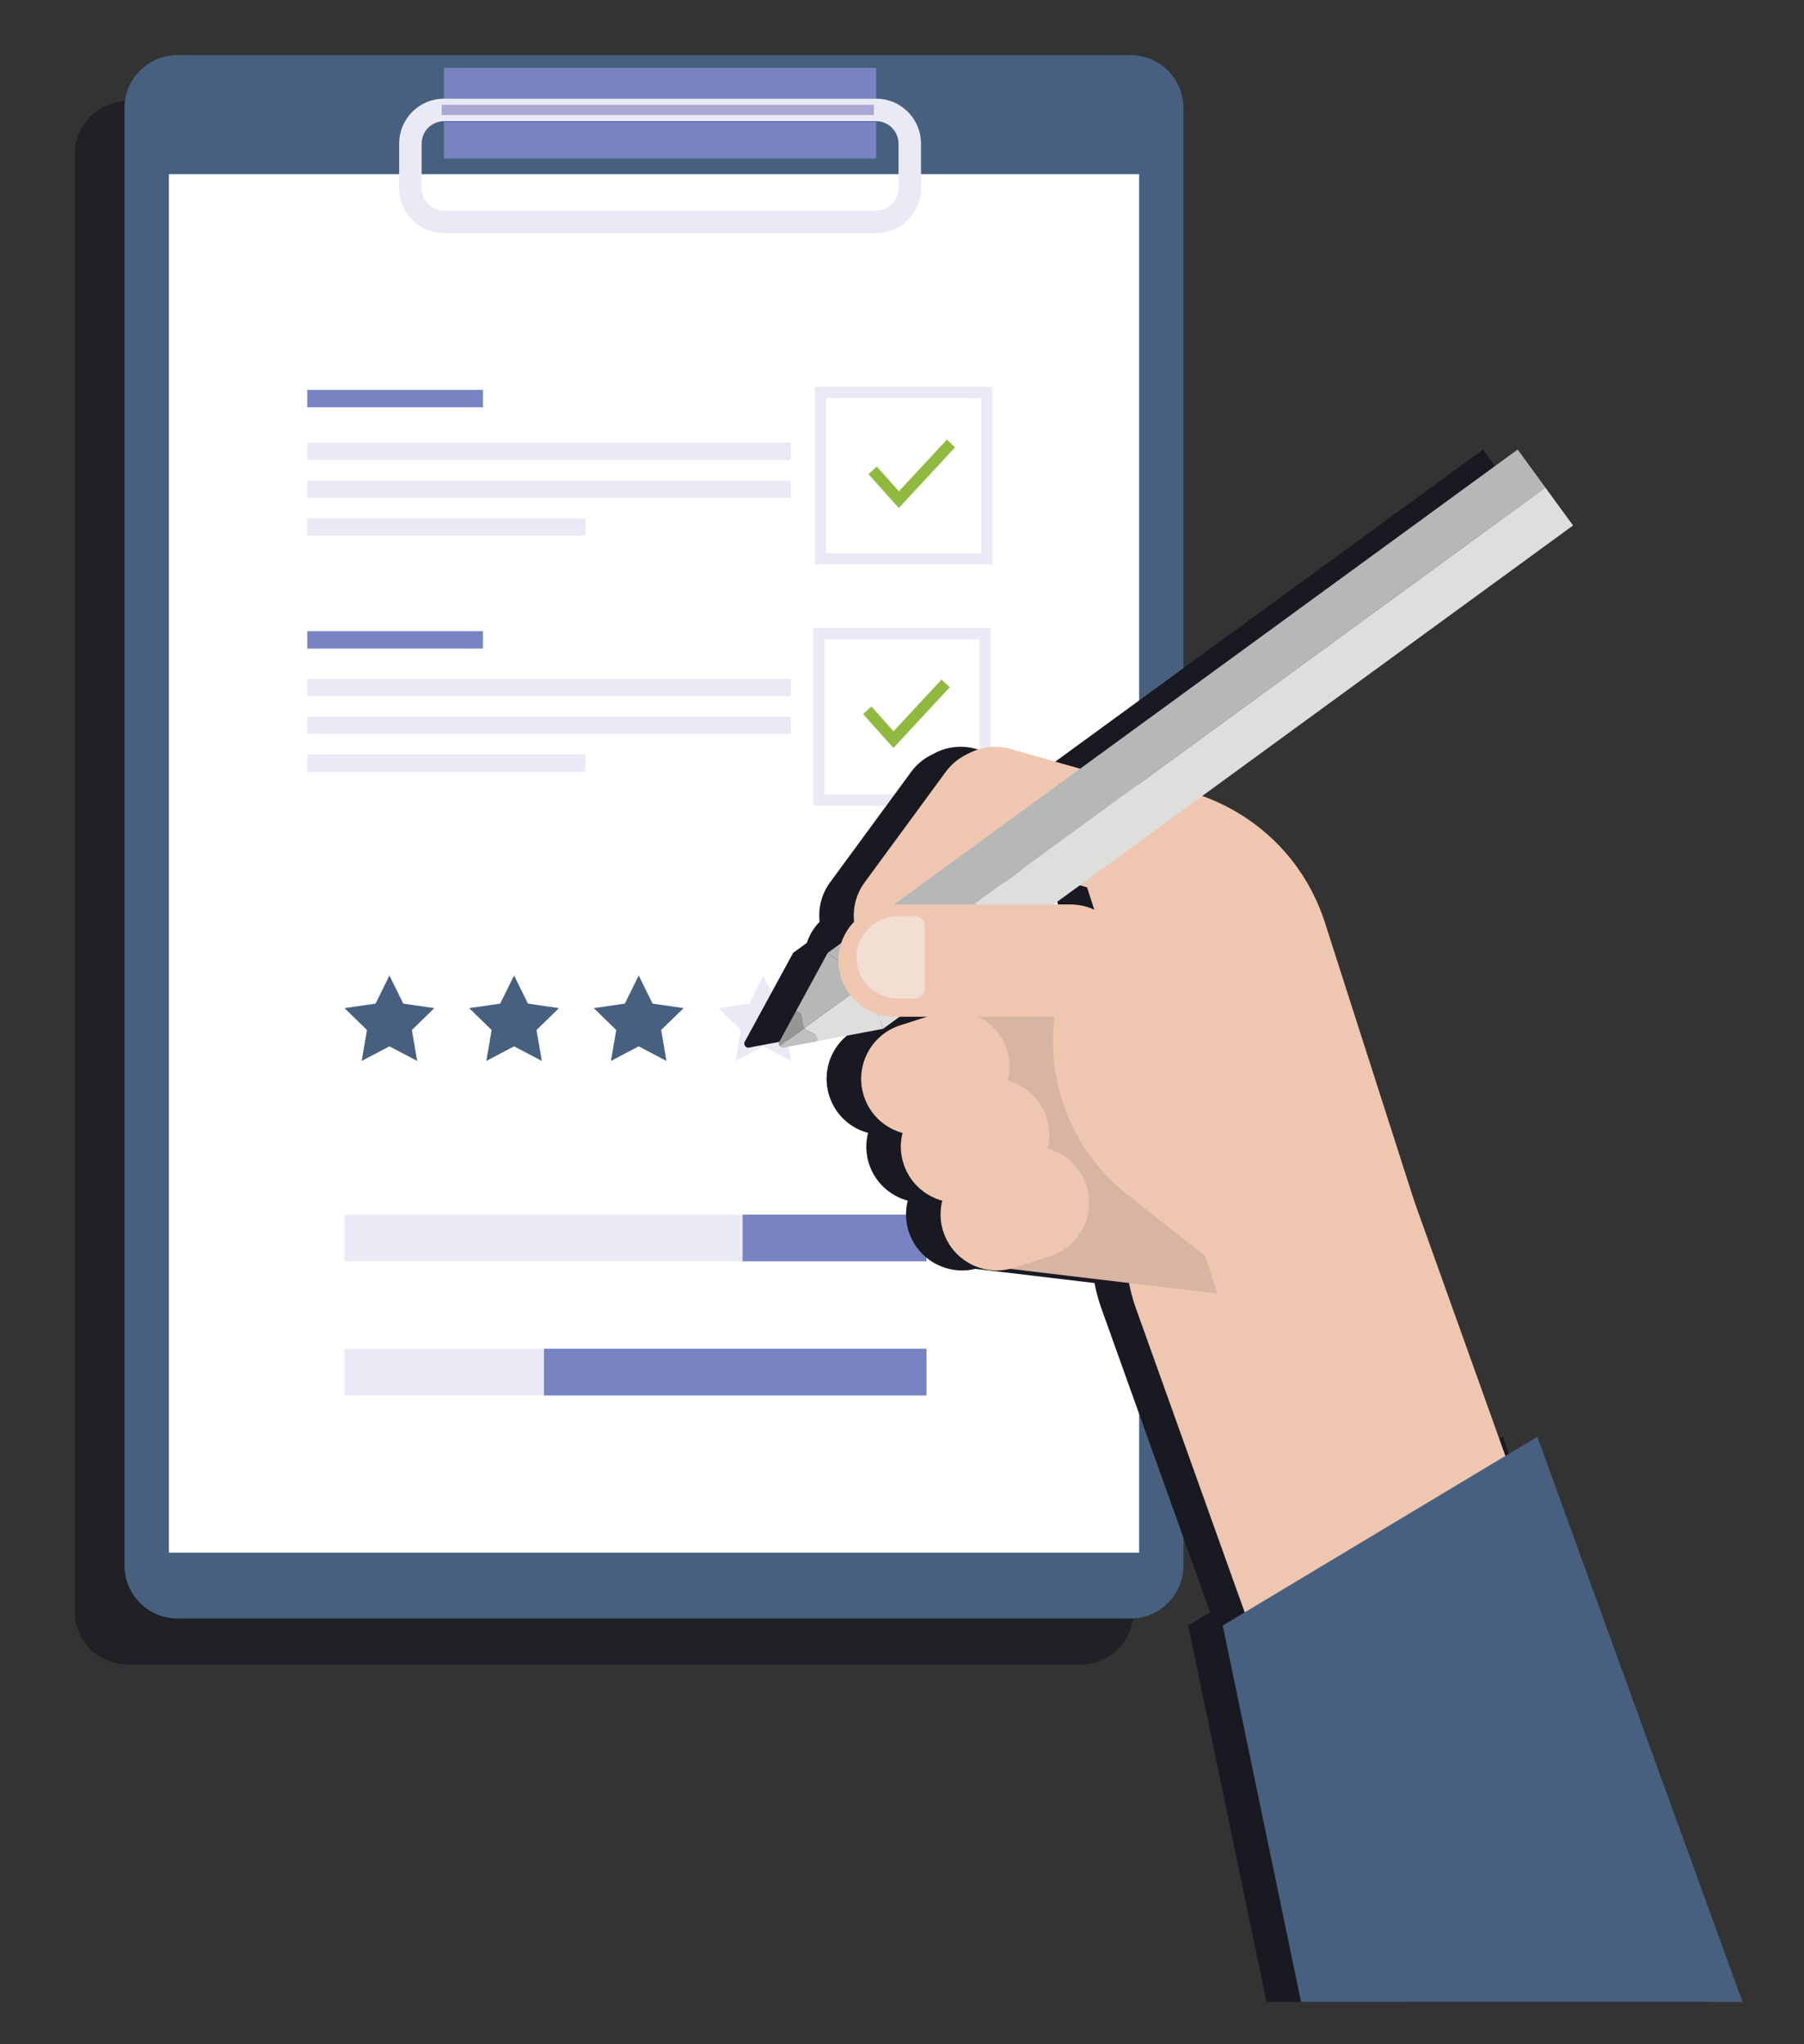<?xml version="1.0" encoding="utf-8"?>
<!-- Generator: Adobe Illustrator 16.0.0, SVG Export Plug-In . SVG Version: 6.00 Build 0)  -->
<!DOCTYPE svg PUBLIC "-//W3C//DTD SVG 1.1//EN" "http://www.w3.org/Graphics/SVG/1.1/DTD/svg11.dtd">
<svg version="1.1" id="Layer_1" xmlns="http://www.w3.org/2000/svg" xmlns:xlink="http://www.w3.org/1999/xlink" x="0px" y="0px"
	 width="165.5px" height="187.5px" viewBox="0 0 165.5 187.5" enable-background="new 0 0 165.5 187.5" xml:space="preserve">
<rect x="0" y="0" width="165.5" height="187.5" fill="#333333" stroke="none"/>
<path opacity="0.7" fill="#191921" d="M99.139,152.672H11.713c-2.685,0-4.862-2.176-4.862-4.863V14.135
	c0-2.686,2.177-4.862,4.862-4.862h87.425c2.685,0,4.861,2.177,4.861,4.862v133.673C104,150.496,101.823,152.672,99.139,152.672z"/>
<path fill="#47607F" d="M103.709,148.451H16.285c-2.686,0-4.862-2.176-4.862-4.861V9.915c0-2.685,2.176-4.861,4.862-4.861h87.424
	c2.686,0,4.862,2.177,4.862,4.861V143.59C108.571,146.275,106.395,148.451,103.709,148.451z"/>
<rect x="40.73" y="6.226" fill="#7784C1" width="39.651" height="8.315"/>
<rect x="15.49" y="15.977" fill="#FFFFFF" width="89.015" height="126.433"/>
<rect x="40.73" y="10.256" opacity="0.65" fill="#4C4CA0" width="39.651" height="0.941"/>
<g>
	<path fill="none" stroke="#EAEAF6" stroke-width="2.064" stroke-miterlimit="10" d="M80.373,20.351H40.739
		c-1.707,0-3.09-1.383-3.09-3.09v-4.088c0-1.707,1.383-3.091,3.09-3.091h39.634c1.706,0,3.09,1.384,3.09,3.091v4.088
		C83.463,18.968,82.079,20.351,80.373,20.351z"/>
	<rect x="40.519" y="9.612" opacity="0.42" fill="#4C4CA0" width="39.653" height="0.94"/>
</g>
<g>
	<rect x="28.183" y="57.893" fill="#7784C1" width="16.127" height="1.594"/>
	<g>
		<rect x="28.183" y="62.265" fill="#EAEAF6" width="44.361" height="1.594"/>
		<rect x="28.183" y="65.738" fill="#EAEAF6" width="44.361" height="1.594"/>
		<rect x="28.183" y="69.209" fill="#EAEAF6" width="25.524" height="1.594"/>
	</g>
</g>
<g>
	<rect x="28.183" y="35.761" fill="#7784C1" width="16.127" height="1.594"/>
	<g>
		<rect x="28.183" y="40.601" fill="#EAEAF6" width="44.361" height="1.593"/>
		<rect x="28.183" y="44.073" fill="#EAEAF6" width="44.361" height="1.594"/>
		<rect x="28.183" y="47.544" fill="#EAEAF6" width="25.524" height="1.594"/>
	</g>
</g>
<polyline fill="none" stroke="#8FBA3F" stroke-width="1.032" stroke-miterlimit="10" points="80.057,43.14 82.461,45.83 
	87.243,40.677 "/>
<rect x="75.277" y="35.995" fill="none" stroke="#EAEAF6" stroke-width="1.032" stroke-miterlimit="10" width="15.254" height="15.254"/>
<polyline fill="none" stroke="#8FBA3F" stroke-width="1.032" stroke-miterlimit="10" points="79.565,65.148 81.97,67.838 
	86.752,62.685 "/>
<rect x="75.113" y="58.126" fill="none" stroke="#EAEAF6" stroke-width="1.032" stroke-miterlimit="10" width="15.253" height="15.254"/>
<g>
	<g>
		<rect x="31.606" y="123.709" fill="#EAEAF6" width="53.389" height="4.283"/>
		<rect x="49.905" y="123.709" fill="#7784C1" width="35.09" height="4.283"/>
	</g>
	<g>
		<rect x="31.606" y="111.406" fill="#EAEAF6" width="53.389" height="4.283"/>
		<rect x="68.127" y="111.406" fill="#7784C1" width="16.868" height="4.283"/>
	</g>
</g>
<polygon fill="#47607F" points="35.726,89.474 36.999,92.054 39.845,92.467 37.786,94.474 38.272,97.309 35.726,95.971 
	33.181,97.309 33.667,94.474 31.607,92.467 34.453,92.054 "/>
<polygon fill="#47607F" points="47.161,89.474 48.434,92.054 51.279,92.467 49.22,94.474 49.707,97.309 47.161,95.971 
	44.615,97.309 45.102,94.474 43.042,92.467 45.888,92.054 "/>
<polygon fill="#47607F" points="58.595,89.474 59.868,92.054 62.714,92.467 60.654,94.474 61.14,97.309 58.595,95.971 
	56.049,97.309 56.535,94.474 54.476,92.467 57.322,92.054 "/>
<polygon fill="#EAEAF6" points="70.029,89.474 71.302,92.054 74.148,92.467 72.088,94.474 72.575,97.309 70.029,95.971 
	67.484,97.309 67.969,94.474 65.91,92.467 68.757,92.054 "/>
<polygon fill="#EAEAF6" points="81.463,89.474 82.736,92.054 85.582,92.467 83.523,94.474 84.01,97.309 81.463,95.971 
	78.918,97.309 79.405,94.474 77.344,92.467 80.191,92.054 "/>
<path fill="#191921" d="M137.862,131.781l-2.928,1.756l-8.13-22.715c-0.046-0.133-0.098-0.262-0.147-0.393l-8.273-25.792
	c-1.49-4.647-4.702-8.437-9.042-10.668c-0.725-0.372-1.466-0.688-2.22-0.959l34.02-24.812l-2.541-3.483l-2.54-3.482L95.924,70.506
	l-6.396-1.815c-1.375-0.39-2.781-0.179-3.936,0.475c-0.787,0.36-1.475,0.913-2,1.629l-7.441,10.14
	c-0.77,1.05-1.103,2.323-0.959,3.609c-0.541,0.561-0.937,1.222-1.176,1.941l-1.251,0.911l-0.004,0.008l-2.933,5.386l-1.515,2.78
	c-0.068,0.124-0.037,0.271,0.044,0.377c0.078,0.102,0.201,0.167,0.333,0.143l3.107-0.586l6.041-1.137l1.52-1.107
	c0.533,0,1.468,0,2.502,0l-2.452,0.785c-2.702,0.868-4.196,3.771-3.329,6.474c0.42,1.309,1.324,2.377,2.547,3.006
	c0.326,0.166,0.665,0.291,1.01,0.387c-0.23,0.902-0.221,1.875,0.083,2.824c0.553,1.723,1.932,2.949,3.559,3.393
	c-0.229,0.902-0.22,1.875,0.084,2.824c0.699,2.182,2.728,3.576,4.905,3.576c0.402,0,0.811-0.051,1.217-0.148l10.926,1.301
	c0.142,0.744,0.337,1.49,0.597,2.229l10.012,27.977l-2.015,1.209l7.185,34.52l40.501-0.002L137.862,131.781z M97.222,83.447
	c-0.662-0.31-1.396-0.488-2.173-0.488c-0.003,0-0.004,0-0.005,0H93.48l2.412-1.76l0.669,0.189L97.222,83.447z"/>
<path fill="#EFC7B1" d="M143.396,171.328v-23.006l-13.421-37.5c-2.568-7.291-10.158-11.285-16.918-8.904l-1.278,0.451
	c-6.76,2.383-10.17,10.252-7.602,17.541l18.4,51.418H143.396z"/>
<path fill="#D8B4A3" d="M111.683,118.648l-20.335-2.424l-7.186-22.398l18.394-5.9L111.683,118.648z"/>
<path fill="#EFC7B1" d="M84.145,104.098c-0.807,0-1.608-0.191-2.348-0.572c-1.222-0.629-2.127-1.697-2.547-3.006
	c-0.867-2.703,0.627-5.606,3.329-6.474l3.326-1.066c2.703-0.867,5.606,0.627,6.474,3.329c0.866,2.704-0.626,5.608-3.328,6.473
	l-3.327,1.068C85.206,104.016,84.674,104.098,84.145,104.098z"/>
<path fill="#EFC7B1" d="M87.795,110.313c-2.178,0-4.206-1.395-4.905-3.576c-0.866-2.703,0.626-5.605,3.33-6.473l3.325-1.066
	c1.31-0.42,2.704-0.307,3.927,0.324c1.223,0.627,2.126,1.695,2.547,3.006c0.42,1.307,0.305,2.701-0.324,3.924
	c-0.628,1.223-1.696,2.129-3.006,2.549l-3.325,1.066C88.843,110.232,88.314,110.313,87.795,110.313z"/>
<path fill="#EFC7B1" d="M91.438,116.529c-2.178,0-4.206-1.395-4.905-3.576c-0.866-2.703,0.627-5.607,3.329-6.473l3.326-1.068
	c2.703-0.865,5.607,0.627,6.474,3.33c0.42,1.309,0.305,2.703-0.324,3.926s-1.695,2.127-3.005,2.549l-3.326,1.066
	C92.485,116.449,91.957,116.529,91.438,116.529z"/>
<path fill="#EFC7B1" d="M83.461,89.13c-1.087,0-2.142-0.344-3.034-0.998c-1.109-0.814-1.834-2.011-2.043-3.37
	c-0.208-1.358,0.124-2.717,0.938-3.827l7.442-10.14c0.813-1.109,2.01-1.834,3.367-2.043c1.359-0.207,2.718,0.125,3.826,0.938
	c1.109,0.814,1.835,2.01,2.044,3.369c0.208,1.359-0.125,2.718-0.938,3.827l-7.441,10.141c-0.814,1.107-2.01,1.834-3.369,2.042
	C83.988,89.109,83.724,89.13,83.461,89.13z"/>
<path fill="#EFC7B1" d="M106.54,83.119c-0.472,0-0.946-0.065-1.412-0.197l-15.241-4.326c-2.73-0.776-4.32-3.627-3.546-6.357
	c0.775-2.731,3.626-4.32,6.358-3.546l15.239,4.326c1.324,0.375,2.42,1.243,3.09,2.444c0.669,1.201,0.833,2.591,0.456,3.914l0,0
	c-0.375,1.322-1.243,2.419-2.444,3.089C108.264,82.898,107.407,83.119,106.54,83.119z"/>
<path fill="#EFC7B1" d="M112.205,120.279L97.131,73.282l1.443-0.462c4.648-1.49,9.597-1.083,13.938,1.149
	c4.34,2.232,7.552,6.021,9.042,10.668l8.789,27.4c0.389,1.213-0.281,2.514-1.492,2.902L112.205,120.279z"/>
<path fill="#BFBFBF" d="M74.99,95.143c-0.145-0.392-0.934-0.487-1.204-0.843l-2.259,1.647c0.078,0.102,0.202,0.167,0.333,0.143
	l3.106-0.586C75.013,95.38,75.033,95.258,74.99,95.143z"/>
<path fill="#969696" d="M73.779,94.292c-0.264-0.361-0.109-1.154-0.44-1.412c-0.094-0.074-0.213-0.095-0.341-0.09l-1.516,2.78
	c-0.067,0.124-0.037,0.271,0.044,0.377l2.259-1.647C73.784,94.298,73.78,94.295,73.779,94.292z"/>
<path fill="#B6B7B7" d="M141.771,44.714l-2.54-3.482L75.935,87.397c1.242,0.841,2.298,1.882,3.143,3.044L141.771,44.714z"/>
<path fill="#DEDEDD" d="M81.008,94.368l63.304-46.17l-2.541-3.483L79.078,90.441C79.954,91.646,80.607,92.983,81.008,94.368z"/>
<path fill="#DEDEDD" d="M79.078,90.441L73.786,94.3c0.27,0.355,1.059,0.451,1.204,0.843c0.043,0.115,0.023,0.237-0.023,0.361
	l6.041-1.137C80.607,92.983,79.954,91.646,79.078,90.441z"/>
<path fill="#B6B7B7" d="M75.931,87.405l-2.933,5.386c0.128-0.005,0.247,0.016,0.341,0.09c0.331,0.258,0.176,1.051,0.44,1.412
	c0,0,0.005,0.006,0.007,0.008l5.292-3.859c-0.845-1.162-1.9-2.203-3.143-3.044L75.931,87.405L75.931,87.405z"/>
<path fill="#EFC7B1" d="M117.48,117.33c-2.724,0-5.35-0.904-7.523-2.613l-6.528-5.137c-7.755-6.1-9.103-17.371-3.003-25.125
	l0.652-0.829l24.891,19.58c1.415,1.113,2.312,2.709,2.525,4.498c0.213,1.787-0.281,3.551-1.395,4.965l0,0
	c-2.017,2.564-4.909,4.188-8.147,4.576C118.46,117.301,117.968,117.33,117.48,117.33z"/>
<path opacity="0.3" fill="#46678D" d="M97.217,86.839h-0.003l-6.911,0.002l3.662-2.925l4.766,1.354l0.66,2.058
	C98.729,87.018,97.994,86.839,97.217,86.839z"/>
<path fill="#EFC7B1" d="M82.067,93.26c-1.374,0-2.666-0.535-3.638-1.506c-0.973-0.972-1.509-2.265-1.509-3.639
	c-0.002-1.375,0.533-2.668,1.505-3.641c0.971-0.973,2.263-1.509,3.639-1.51l16.152-0.005c0.001,0,0.002,0,0.003,0
	c2.836,0,5.146,2.307,5.146,5.144l0,0c0.002,2.838-2.306,5.149-5.144,5.151l-8.289,0.006C89.932,93.26,82.067,93.26,82.067,93.26z"
	/>
<path fill="#F3DED3" d="M83.92,84.019h-1.427c-2.088,0-3.885,1.633-3.917,3.722c-0.034,2.116,1.673,3.842,3.781,3.842h1.563
	c0.501,0,0.906-0.406,0.906-0.906v-5.751C84.826,84.424,84.422,84.019,83.92,84.019z"/>
<polygon fill="#47607F" points="112.174,149.096 141.033,131.781 159.859,183.613 119.359,183.615 "/>
</svg>
